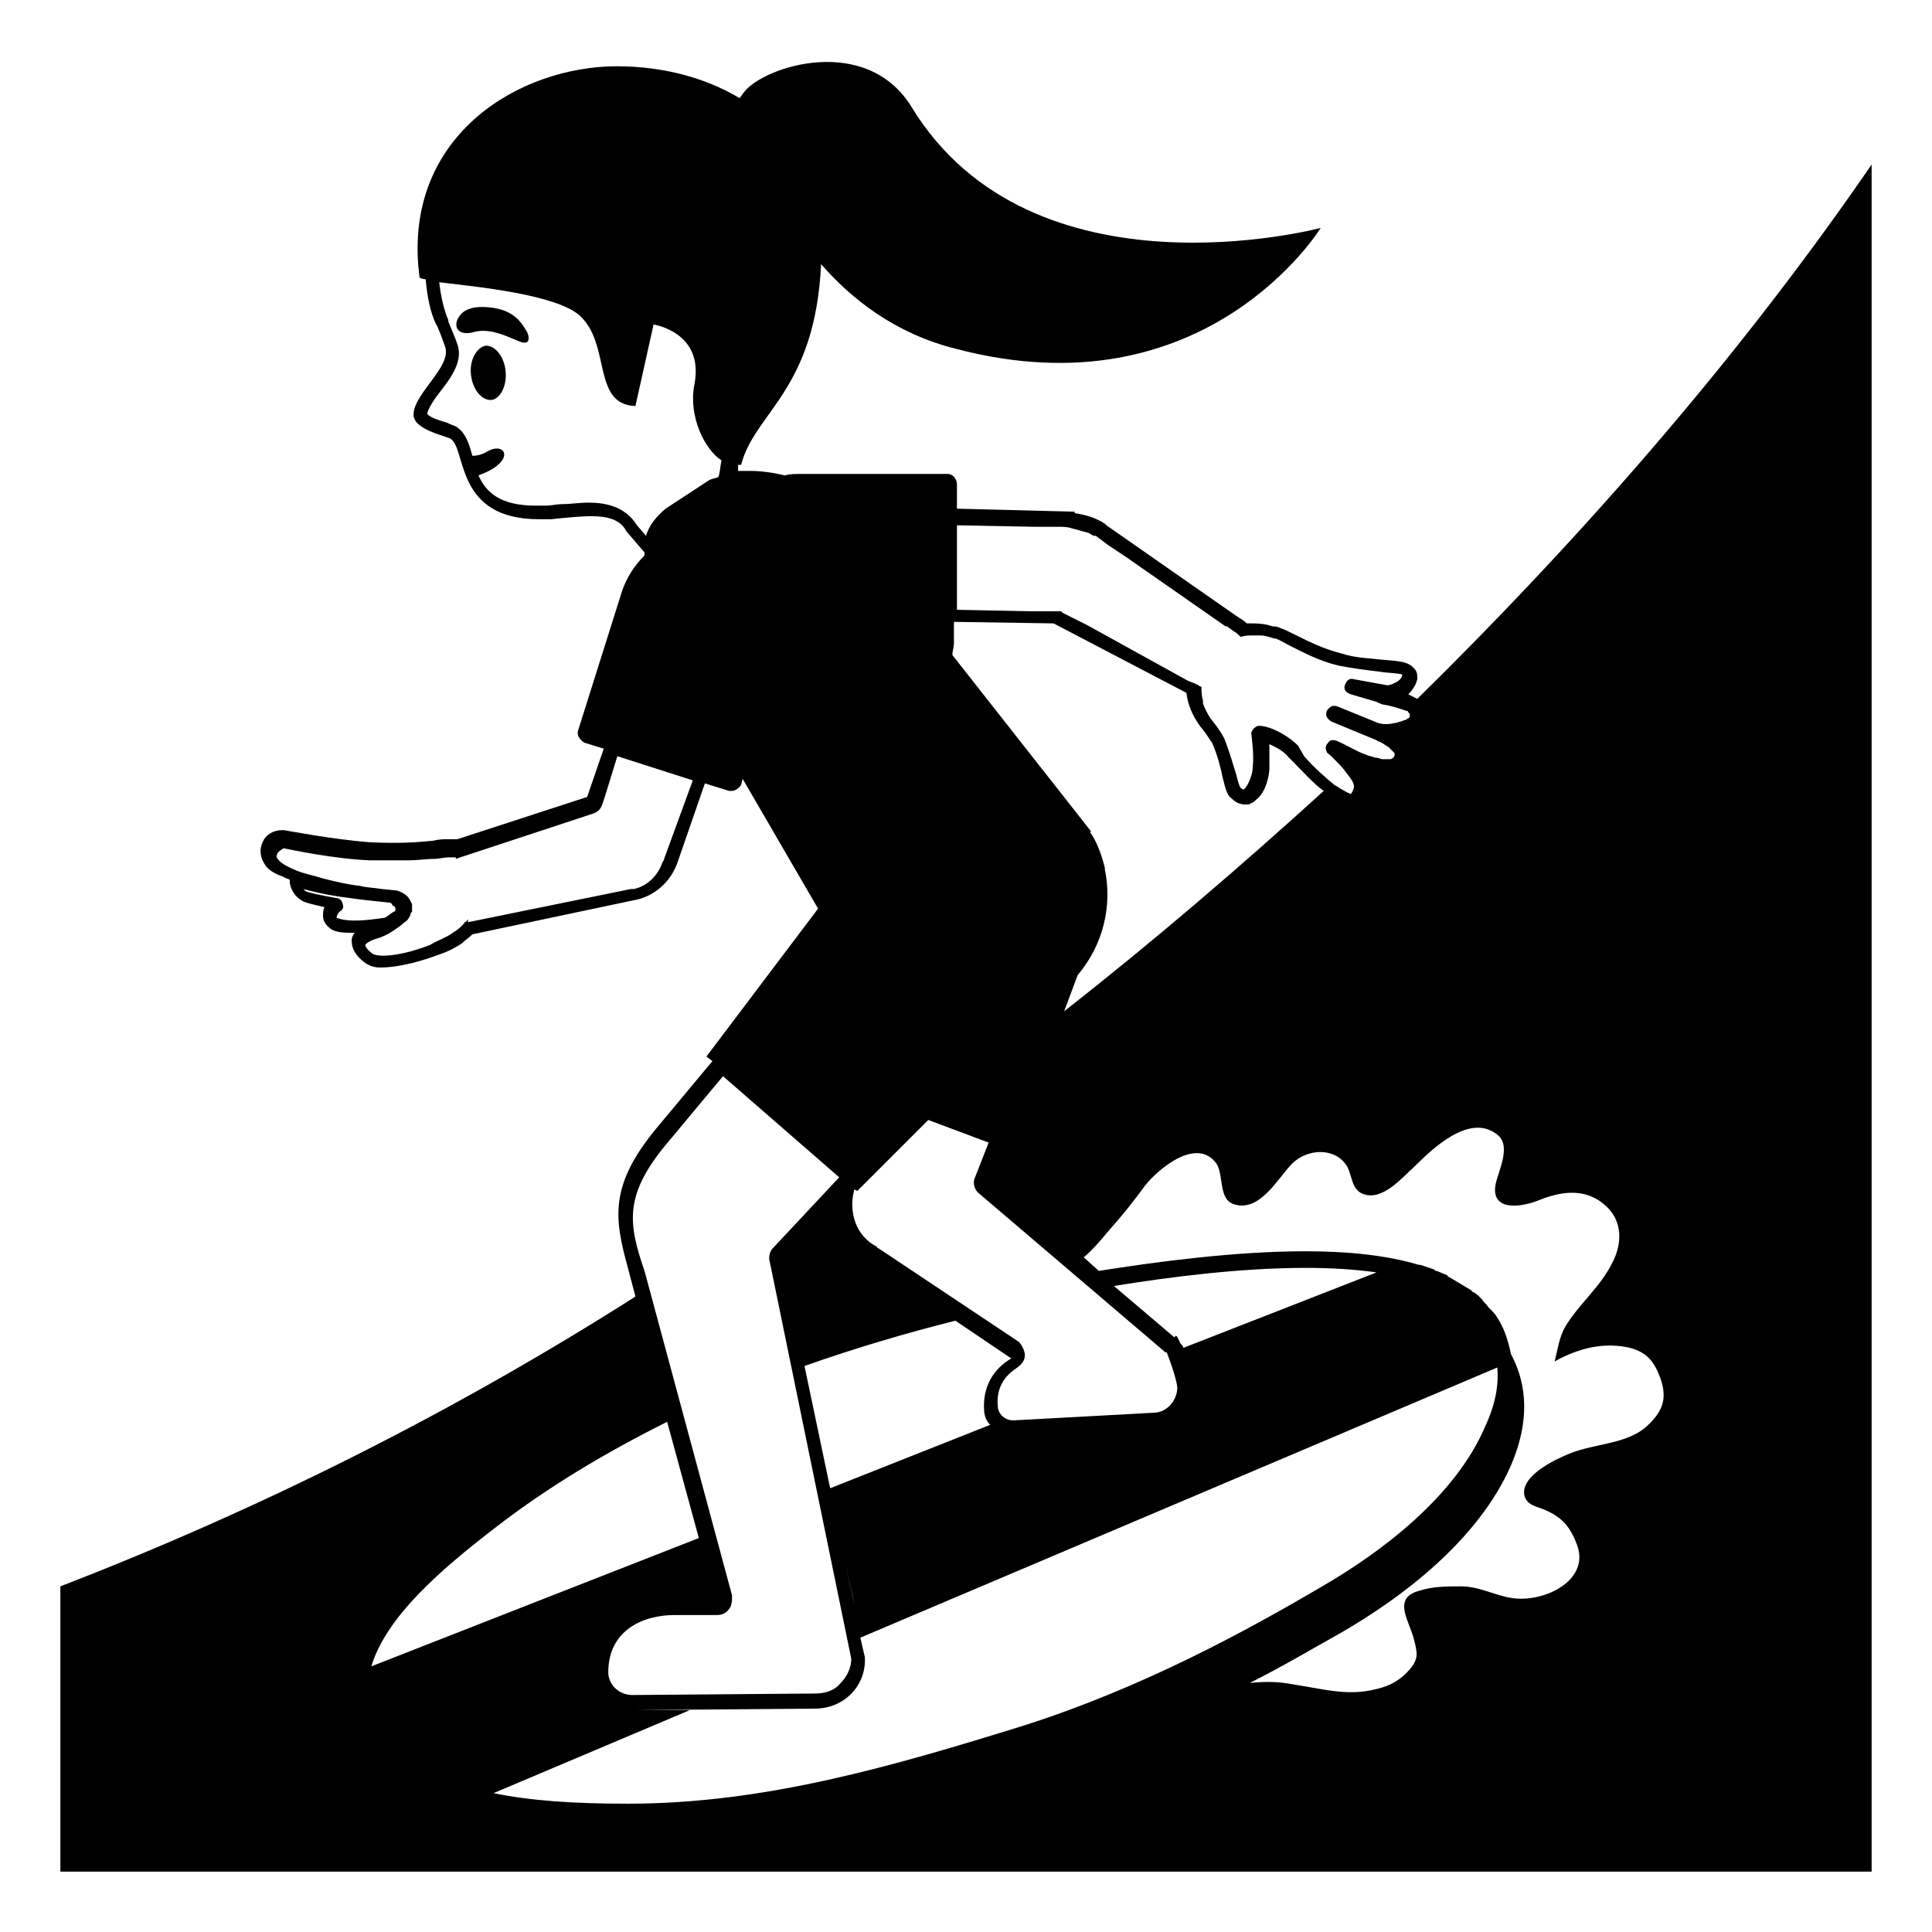 <svg width="128" height="128" xmlns="http://www.w3.org/2000/svg">
  <g>
    <path d="M32.7,20.4c-1.3-0.2-2,0.1-2.3,0.6c-0.4,0.6-0.1,1.3,1,1c1.4-0.4,3,0.8,3.4,0.7c0.3,0,0.3-0.5,0-0.9 C34.5,21.3,34,20.6,32.7,20.4z"/>
    <path d="M93.9,46.3c-0.2-0.1-0.4-0.2-0.6-0.3c0.3-0.3,0.5-0.6,0.6-1c0-0.3,0-0.5-0.2-0.7c-0.4-0.5-1.1-0.5-2.2-0.6 c-0.8-0.1-1.7-0.1-2.6-0.4c-1.2-0.3-2.2-0.8-3-1.2c-0.4-0.2-0.8-0.4-1.1-0.5c0,0,0,0,0,0c-0.2-0.1-0.3-0.1-0.5-0.1 c-0.5-0.2-1.1-0.2-1.6-0.2c0,0-0.1,0-0.1,0c0,0,0,0,0,0c-0.2-0.2-0.4-0.3-0.7-0.5l-8.6-6l-0.1-0.1l0,0c-0.6-0.4-1.3-0.6-2-0.7 l0-0.1l-7.8-0.2v-1.6c0-0.4-0.3-0.7-0.6-0.7h-9.7c-0.4,0-0.8,0-1.1,0.1c-0.8-0.2-1.6-0.3-2.3-0.3c-0.3,0-0.6,0-0.8,0 c0-0.1,0-0.3,0-0.4l0.2,0c0.9-3.5,4.9-4.9,5.3-13.3c2,2.3,4.9,4.6,8.9,5.6c16.6,4.4,24.2-8,24.2-8s-19.1,5.1-27.1-8 c-3-4.9-9.8-2.7-11.1-1c-0.1,0.1-0.2,0.3-0.3,0.4c-2.5-1.5-5.6-2.2-8.7-2.1c-6.6,0.3-13.7,5.1-12.5,14c0,0,0.2,0.1,0.4,0.1 c0.1,1.1,0.3,2.2,0.7,3c0.1,0.1,0.5,1.2,0.6,1.5c0.4,1.3-2,3-2.1,4.4c-0.1,1.1,2.3,1.5,2.5,1.7c1,0.8,0.3,5.3,5.8,5.3 c0.2,0,0.5,0,0.8,0c1-0.1,1.9-0.2,2.7-0.2c1,0,1.9,0.2,2.3,1l1.2,1.4c0,0.1,0,0.2,0,0.2c-0.7,0.7-1.2,1.5-1.5,2.4l-2.9,9.2 c-0.1,0.3,0.1,0.6,0.4,0.8l1.3,0.4l-1.1,3.2l-8.6,2.8c-0.2,0-0.4,0-0.6,0c-0.3,0-0.6,0-1,0.1c-1,0.1-2.2,0.2-4.2,0.1 c-2.6-0.2-5.6-0.8-5.7-0.8c0,0-0.1,0-0.1,0c-0.6,0-1.1,0.3-1.3,0.8c-0.2,0.4-0.2,0.9,0.1,1.4c0.2,0.4,0.7,0.7,1.3,0.9 c0.1,0.1,0.3,0.1,0.4,0.2c0,0.1,0,0.1,0,0.2c0.1,0.6,0.5,1.1,1.1,1.3c0.3,0.1,0.8,0.2,1.2,0.3c-0.1,0.2-0.1,0.4-0.1,0.6 c0,0.4,0.3,0.7,0.6,0.9c0.4,0.2,0.9,0.2,1.5,0.2c0,0,0,0,0,0c-0.1,0.1-0.2,0.3-0.2,0.5c0,0.4,0.1,0.9,0.9,1.5 c0.3,0.2,0.6,0.3,1,0.3c1.2,0,2.7-0.4,4-0.9c0.6-0.2,1.1-0.5,1.4-0.7c0.2-0.2,0.5-0.4,0.7-0.6l10.9-2.3l0,0 c1.3-0.3,2.3-1.3,2.7-2.5h0l1.8-5.2l1.6,0.5c0.1,0,0.1,0,0.2,0c0.2,0,0.5-0.2,0.6-0.4l0.1-0.4l5,8.6l-7.4,9.8l0.4,0.3l-3.5,4.2 c-3.4,4-3,6.2-2.1,9.5l0.5,1.9C30,93.6,17.2,100,4,105.1V124h120V10.9C115.7,23,105.5,34.9,93.9,46.3z M22.3,60.8 c0,0,0-0.2,0.2-0.4c0.2-0.1,0.3-0.3,0.2-0.5c0-0.2-0.2-0.4-0.4-0.4c0,0-1.2-0.2-1.9-0.4c-0.1,0-0.2-0.1-0.3-0.2 c1.1,0.3,2.2,0.5,3.1,0.6c0.6,0.1,1.7,0.2,2.6,0.3c0.1,0,0.2,0.1,0.2,0.2l0,0c0.1,0,0.2,0.1,0.2,0.2c0,0.1,0,0.2-0.1,0.2 c-0.2,0.1-0.4,0.3-0.6,0.4C24.2,61,23,61.1,22.3,60.8z M44,56.9c0,0,0,0.1-0.1,0.2c-0.3,0.9-1,1.6-1.9,1.8c0,0,0,0-0.1,0 c0,0-0.1,0-0.1,0l-10.8,2.2c0,0,0-0.2,0-0.2c-0.1,0.1-0.1,0.2-0.2,0.2c-0.2,0.3-0.5,0.5-0.8,0.7c-0.4,0.3-1,0.5-1.5,0.8 c-1.5,0.6-3.2,0.9-3.8,0.6c-0.4-0.3-0.5-0.5-0.5-0.6c0,0,0.1-0.2,0.7-0.4c0.4-0.1,0.8-0.3,1.1-0.5c0.3-0.2,0.6-0.4,0.8-0.6 c0.2-0.1,0.3-0.3,0.4-0.5c0-0.1,0-0.1,0.1-0.2c0-0.2,0-0.4,0-0.5c-0.1-0.2-0.2-0.4-0.3-0.5c-0.2-0.2-0.4-0.3-0.7-0.4l-1-0.1 c-0.6-0.1-1.1-0.1-1.4-0.2c-0.9-0.1-1.7-0.3-2.5-0.5c-0.6-0.2-1.2-0.3-1.7-0.5c-0.7-0.3-1.1-0.5-1.3-0.8c-0.1-0.1-0.1-0.2,0-0.4 c0.1-0.1,0.2-0.2,0.4-0.3c0.5,0.1,3.3,0.7,5.7,0.8c0.4,0,0.7,0,1,0c0.3,0,0.7,0,0.9,0c0.2,0,0.4,0,0.6,0c0,0,0,0,0,0 c0.7,0,1.3-0.1,1.8-0.1c0.3,0,0.6-0.1,1-0.1c0.2,0,0.3,0,0.4,0c0,0,0,0.1,0,0.1l9.1-3c0.3-0.1,0.5-0.3,0.6-0.6l0.2-0.6l0.8-2.6 l5,1.6L44,56.9z M47.6,31.6c-0.2,0.1-0.4,0.1-0.6,0.2l-2.9,1.9c-0.6,0.5-1.1,1.1-1.3,1.8l-0.6-0.7c-0.8-1.3-2.2-1.5-3.2-1.5 c-0.6,0-1.2,0.1-1.8,0.1c-0.3,0-0.7,0.1-1,0.1c-0.2,0-0.5,0-0.7,0c-2.4,0-3.3-0.9-3.8-2c0.5-0.2,1-0.4,1.4-0.8 c0.7-0.7,0.1-1.3-0.8-0.8c-0.3,0.2-0.7,0.3-1,0.3c0,0,0,0,0,0c-0.2-0.7-0.4-1.4-0.9-1.8c-0.2-0.2-0.4-0.2-0.8-0.4 c-0.7-0.2-1.2-0.4-1.3-0.6c0.1-0.4,0.5-1,0.9-1.5c0.7-0.9,1.5-2,1.1-3.1c-0.1-0.3-0.3-0.8-0.6-1.5l0-0.1c-0.3-0.7-0.5-1.6-0.6-2.5 c2.5,0.3,7.7,0.8,9.3,2.2c2.1,1.9,0.8,5.9,3.7,6l1.2-5.4c0,0,3.4,0.5,2.7,4c-0.4,2.1,0.7,4.3,1.8,5C47.7,31,47.7,31.3,47.6,31.6z M63.2,34.8l5.3,0.1l1.6,0c0.3,0,0.6,0,0.9,0.1c0.4,0.1,0.7,0.2,1.1,0.3c0.2,0.1,0.3,0.2,0.4,0.2l0.1,0l0.8,0.6l1.2,0.8l6.6,4.6 l0,0l0.1,0c0.1,0.1,0.3,0.2,0.4,0.3c0.2,0.1,0.3,0.2,0.5,0.4c0.3-0.1,0.5-0.1,0.8-0.1c0,0,0.1,0,0.1,0c0.1,0,0.3,0,0.4,0 c0.3,0,0.6,0.1,0.9,0.2c0,0,0,0,0.1,0c0.3,0.1,0.6,0.3,1,0.5c0.8,0.4,1.9,1,3.2,1.3c1,0.2,1.9,0.3,2.7,0.4c0.6,0.1,1.4,0.1,1.5,0.2 c0,0.2-0.2,0.4-0.4,0.5c-0.2,0.1-0.4,0.2-0.6,0.2c0,0,0,0,0,0c0,0,0,0,0,0L89.7,45c-0.3-0.1-0.5,0.1-0.6,0.4 c-0.1,0.3,0.1,0.5,0.4,0.6l1.7,0.5c0.2,0.1,0.4,0.2,0.6,0.2c0,0,0,0,0,0c0.5,0.1,1.1,0.3,1.4,0.4c0.1,0,0.1,0.1,0.1,0.1 c0,0,0.1,0.1,0.1,0.1c0,0,0,0.1,0,0.2c0,0-0.1,0.1-0.1,0.1c0,0,0,0,0,0c-0.1,0-0.1,0.1-0.2,0.1c0,0,0,0,0,0c-0.1,0-0.2,0.1-0.3,0.1 c0,0,0,0,0,0c-0.1,0-0.2,0.1-0.4,0.1c-0.4,0.1-0.8,0.1-1.1,0c0,0,0,0,0,0l-2.7-1.1c-0.3-0.1-0.5,0-0.7,0.3c-0.1,0.3,0,0.5,0.3,0.7 l2.9,1.2c0,0,0,0,0,0c0.1,0,0.1,0.1,0.2,0.1c0.3,0.1,0.5,0.3,0.7,0.4c0,0,0,0,0.1,0.1c0.1,0.1,0.1,0.1,0.2,0.2 c0.1,0.1,0.1,0.1,0.1,0.2c0,0,0,0.1-0.1,0.2c0,0-0.1,0.1-0.2,0.1c0,0-0.1,0-0.1,0c-0.1,0-0.2,0-0.3,0c0,0-0.1,0-0.1,0 c-0.1,0-0.3-0.1-0.4-0.1c0,0-0.1,0-0.1,0c-0.2-0.1-0.4-0.1-0.6-0.2c-0.6-0.2-1.2-0.6-1.9-0.9c-0.2-0.1-0.5-0.1-0.6,0.1 c-0.2,0.2-0.2,0.4-0.1,0.6c0,0.1,0.1,0.1,0.3,0.3c0.5,0.5,0.8,0.8,1,1.1c0.4,0.5,0.5,0.7,0.5,0.9c0,0,0,0,0,0c0,0,0,0.1,0,0.1 c-0.1,0.3-0.2,0.4-0.2,0.4c0,0-0.1,0-0.6-0.3c-0.2-0.1-0.3-0.2-0.5-0.3c-0.6-0.5-1.3-1.1-2-1.9L86,49.4c-0.8-0.8-2.1-1.4-2.7-1.3 c-0.2,0.1-0.4,0.3-0.4,0.5c0,0,0.2,1.4,0.1,2.2c0,0.6-0.4,1.4-0.6,1.5c0,0-0.1,0-0.2-0.1c-0.1-0.1-0.2-0.5-0.3-0.9 c-0.2-0.6-0.4-1.4-0.8-2.4c-0.1-0.2-0.4-0.7-0.9-1.3c-0.2-0.3-0.4-0.7-0.5-1c0,0,0,0,0,0c0-0.1,0-0.1,0-0.2 c-0.1-0.3-0.1-0.6-0.1-0.9c-0.1,0-0.2-0.1-0.2-0.1l0,0l-0.2-0.1l-0.5-0.2L72,41.4l-1-0.5l-0.6-0.3l-0.1-0.1l-0.1,0l-0.2,0l-0.1,0 h-0.1l0,0l-1.5,0l-4.9-0.1V34.8z M63.2,42.6v-1.4l6.5,0.1c0,0,0.1,0,0.1,0l8.8,4.6c0.1,0.8,0.4,1.5,0.9,2.2c0.5,0.6,0.7,1,0.8,1.1 c0.4,0.9,0.6,1.8,0.7,2.3c0.2,0.8,0.3,1.2,0.6,1.4c0.3,0.3,0.6,0.4,0.9,0.4c0.2,0,0.3,0,0.4-0.1c0.1,0,0.2-0.1,0.3-0.2 c0.7-0.5,0.9-1.7,0.9-2.1c0-0.5,0-1.1,0-1.6c0.4,0.2,0.9,0.4,1.3,0.9l0.3,0.3c0.7,0.7,1.3,1.4,2,1.9c-5.5,5-11.2,9.9-17.2,14.6 l0.9-2.4c1.7-2,2.3-4.6,1.8-7c0,0,0-0.1,0-0.1c-0.2-0.8-0.5-1.7-1-2.4l0.1,0l-9.2-11.7C63.1,43.1,63.2,42.9,63.2,42.6z M56.6,78.8 l0.2,0.1l4.7-4.7l4,1.5L64.6,78c-0.2,0.4,0,0.9,0.3,1.1l12.2,10.4c0.1,0.1,0.1,0.1,0.2,0.1c0.2,0.5,0.6,1.6,0.7,2.3 c0,0.9-0.7,1.7-1.6,1.7l-9.2,0.5h-0.1c-0.5,0-1-0.4-1-1c-0.1-1.4,0.7-2.1,1.3-2.5c0.3-0.2,0.5-0.5,0.5-0.8c0-0.3-0.2-0.7-0.4-0.9 l-9.3-6.2c0,0-0.1,0-0.1-0.1C56.7,81.9,56.2,80.3,56.6,78.8z M78.2,89c-0.1-0.2-0.2-0.5-0.3-0.5h0l-0.1,0.1l-4-3.4 c3.7-0.6,8.4-1.2,12.7-1.2v0c1.7,0,3.3,0.1,4.7,0.3l-12.8,5c0-0.1-0.1-0.2-0.1-0.2l0,0L78.2,89z M65.6,94.4L55,98.6l-1.7-8.1 c3.4-1.2,6.8-2.2,10-3l3.7,2.5c-1.2,0.7-1.9,1.9-1.8,3.4C65.2,93.7,65.3,94.1,65.6,94.4z M56.6,106.3l-0.6-2.7l0.5,2.2h0 L56.6,106.3z M44.4,75.5l3.5-4.2l7.7,6.7l-4.4,4.7c-0.2,0.2-0.3,0.6-0.2,0.9l5.4,26.3c0,0.6-0.3,1.2-0.7,1.6 c-0.4,0.5-1,0.7-1.7,0.7l-12.1,0.1c-0.9,0-1.6-0.7-1.6-1.5c0-2.8,2.3-3.8,4.4-3.8h2.8c0.3,0,0.6-0.1,0.8-0.4 c0.2-0.2,0.2-0.6,0.2-0.9l-5.8-21.5C41.6,81,41.3,79.1,44.4,75.5z M46.9,104.2l0.5,1.7h0L46.9,104.2z M32.7,101.3 c3.6-2.8,7.5-5.1,11.5-7.1l2.1,7.7l-21.7,8.5C25.6,107.1,29.2,104,32.7,101.3z M41.6,119.5c-3.6,0-6.5-0.2-8.9-0.7l13-5.5l-3.8,0 l12.1-0.1c1.9,0,3.4-1.5,3.3-3.4l-0.3-1.3l42.2-17.9c0.1,1.1-0.1,2.4-0.8,3.9c-2,4.7-7,8.4-10.8,10.6c-5.1,3-11.9,6.7-19.7,9.2 C59.2,117,50.7,119.5,41.6,119.5z M109.3,94.3c-1.3,1.4-3.6,1.3-5.3,2c-1,0.4-3.3,1.5-3,2.8c0.2,0.7,0.9,0.7,1.5,1 c1.1,0.5,1.6,1.2,2,2.3c0.8,2.3-2.1,3.7-4.1,3.5c-1.2-0.1-2.3-0.8-3.6-0.8c-0.9,0-1.9,0-2.8,0.3c-1.8,0.5-0.6,2-0.3,3.3 c0.2,0.8,0.3,1.2-0.3,1.9c-0.6,0.7-1.3,1.1-2.2,1.3c-1.9,0.5-3.5,0-5.5-0.3c-1-0.2-1.9-0.2-2.9-0.1c2.2-1.1,4.2-2.3,6-3.3 c4-2.3,9.1-6.1,11.3-11.1c1.5-3.5,0.8-5.9,0-7.4c-0.2-1-0.5-1.8-0.9-2.4c-0.1-0.2-0.3-0.4-0.5-0.6c0,0-0.1-0.1-0.1-0.1 c-0.1-0.2-0.3-0.3-0.4-0.5c0,0-0.1-0.1-0.1-0.1c-0.2-0.2-0.3-0.3-0.5-0.4c0,0-0.1,0-0.1-0.1c-0.5-0.3-1-0.6-1.5-0.9 c0,0-0.1,0-0.1-0.1c-0.2-0.1-0.5-0.2-0.7-0.3c-0.1,0-0.1,0-0.2-0.1c-0.3-0.1-0.6-0.2-0.9-0.3c0,0-0.1,0-0.1,0 c-2-0.6-4.5-0.9-7.5-0.9c-4.7,0-9.9,0.7-13.7,1.3l-1-0.9c0.6-0.5,1.1-1.1,1.6-1.7c0.9-1,1.7-2,2.5-3.1c0.9-1.1,3.4-3.2,4.7-1.4 c0.5,0.8,0.1,2.4,1.2,2.7c1.7,0.5,2.9-1.8,3.8-2.7c1-1,2.8-1.1,3.6,0.1c0.4,0.6,0.3,1.6,1.1,1.9c1.3,0.5,2.6-1.1,3.4-1.8 c1.2-1.2,3.6-3.5,5.4-2.2c1.1,0.7,0.2,2.4,0,3.3c-0.4,1.9,1.7,1.6,2.9,1.1c1.5-0.6,3.1-0.8,4.4,0.4c1.1,1,1.1,2.5,0.4,3.8 c-0.8,1.6-2.2,2.7-3.1,4.2c-0.4,0.7-0.5,1.5-0.7,2.3c1.6-0.9,3.3-1.3,5-0.9c1.1,0.3,1.6,0.9,2,2C110.5,92.7,110.1,93.5,109.3,94.3z "/>
    <path d="M32.2,22.9c-0.6,0.1-1.1,0.9-1,1.9c0.1,1,0.7,1.7,1.3,1.7s1.1-0.9,1-1.9S32.8,22.9,32.2,22.9z"/>
  </g>
</svg>